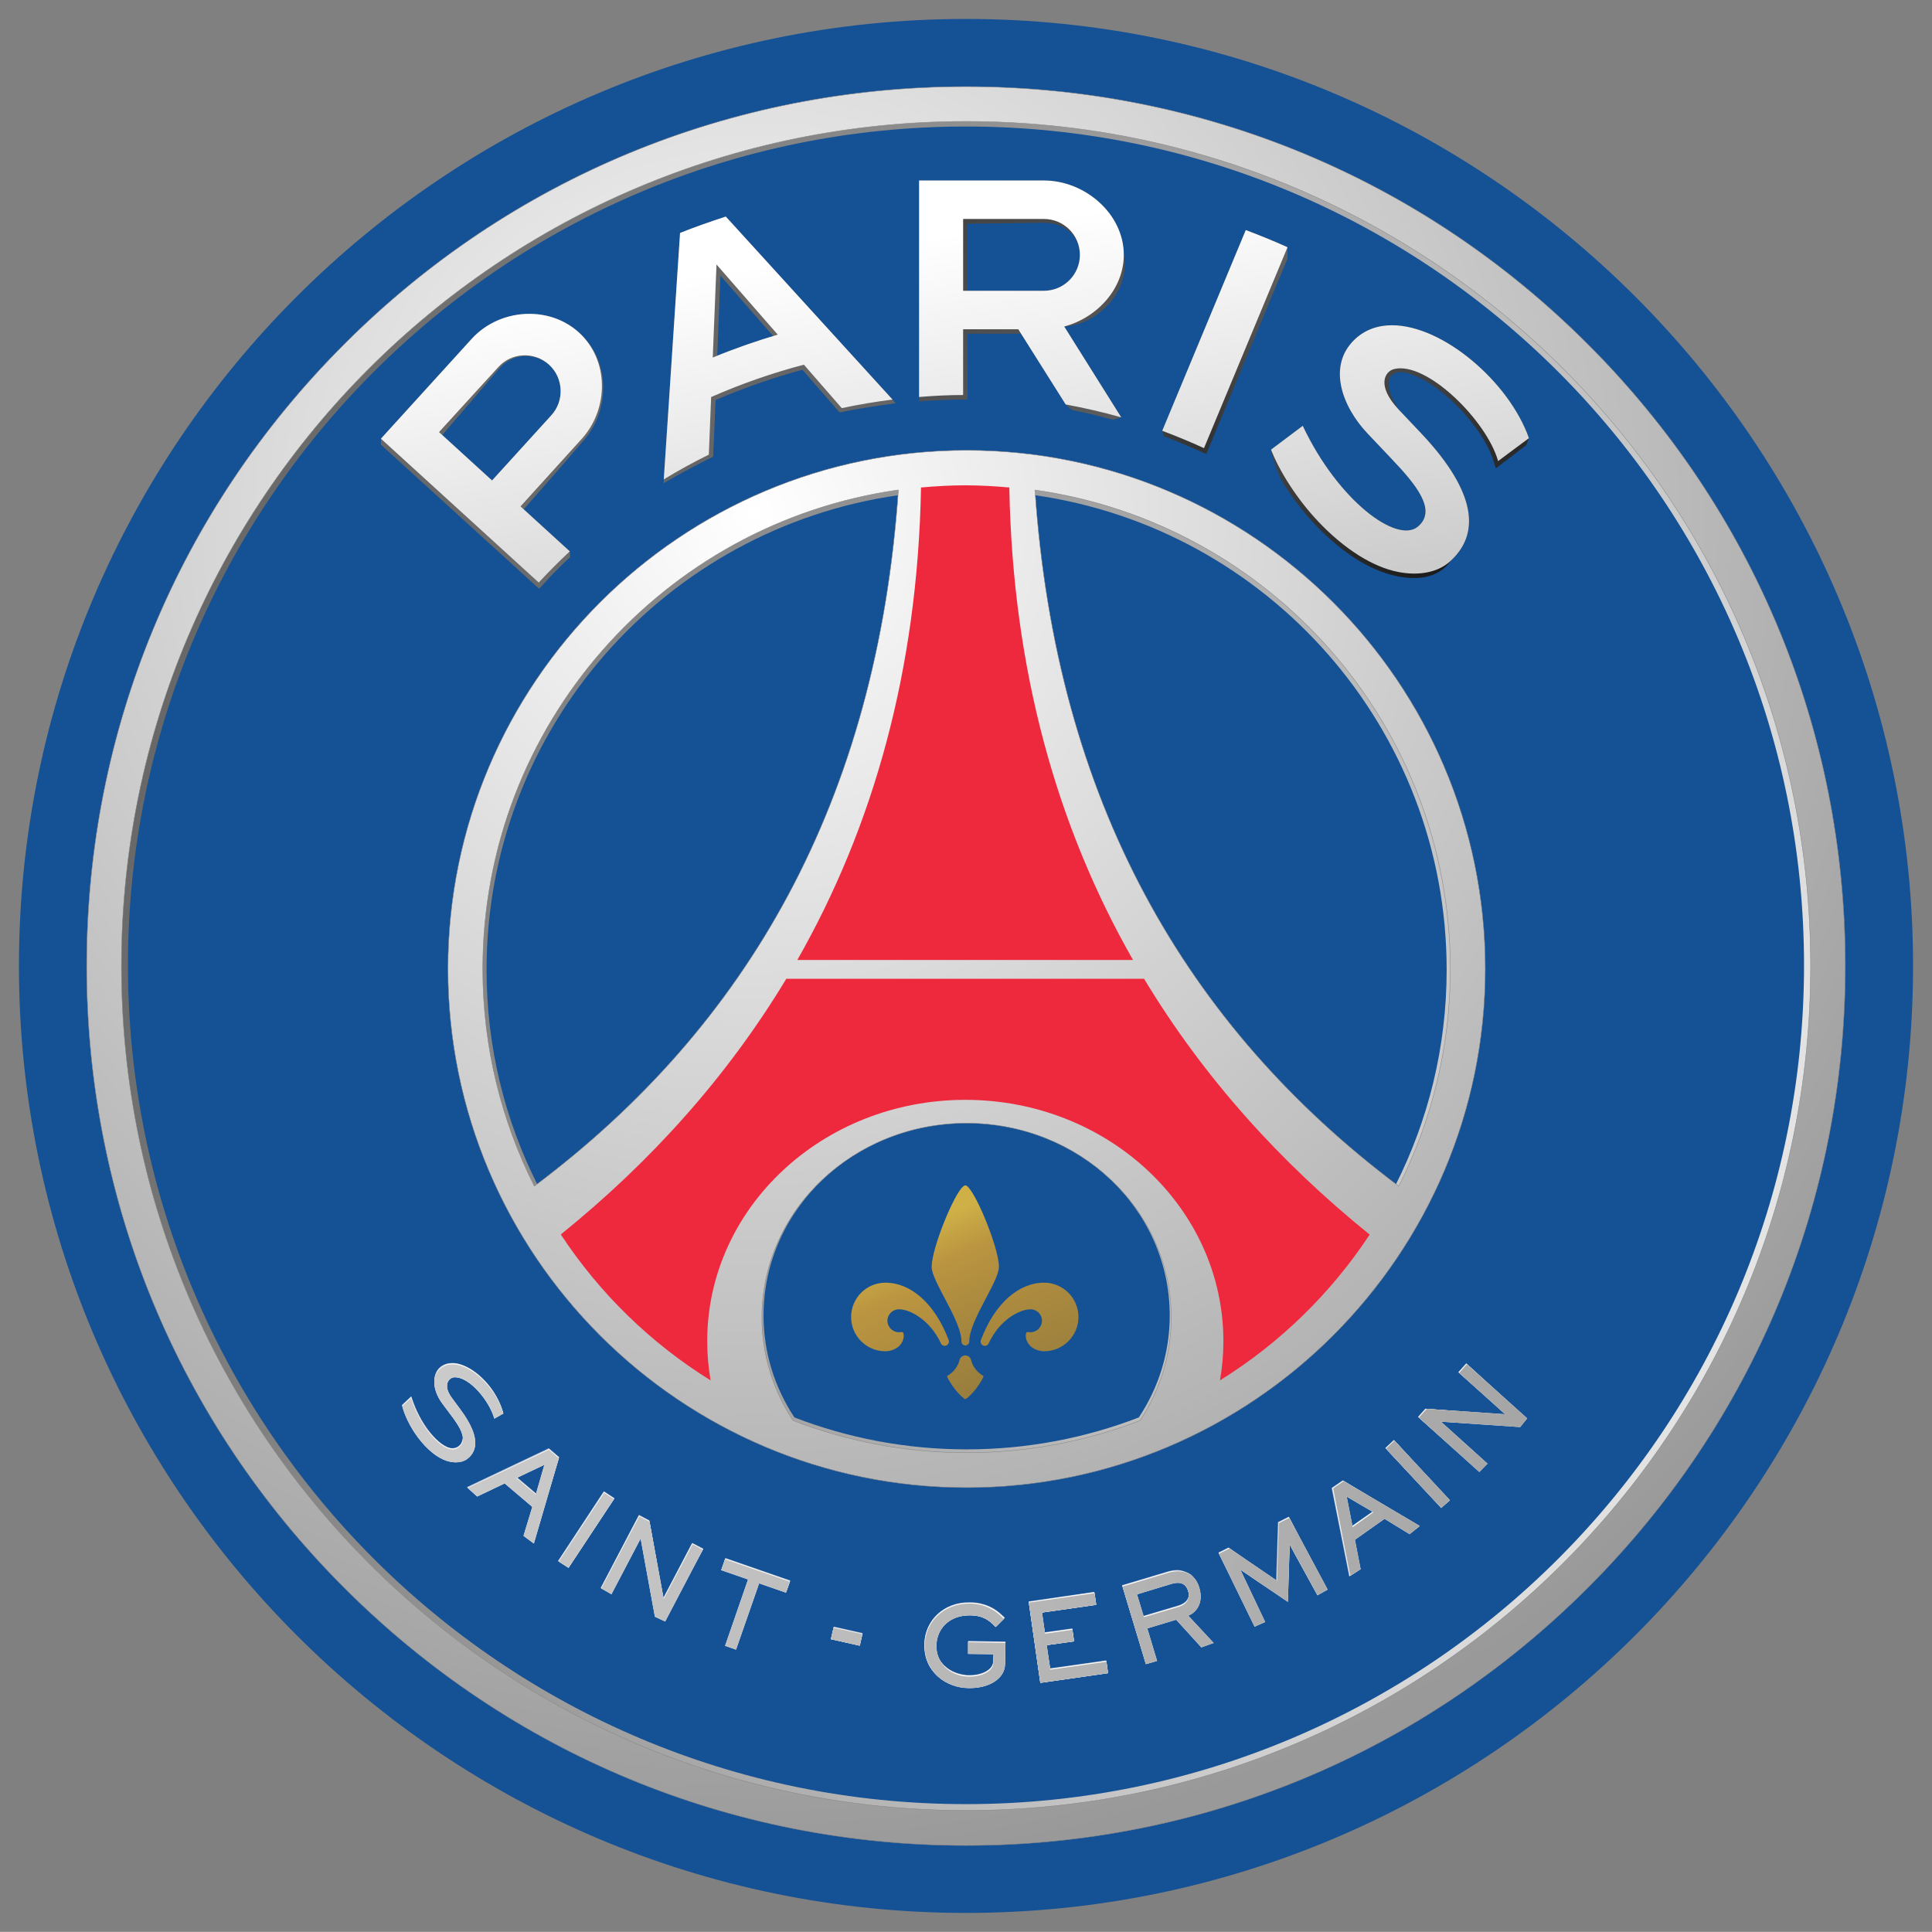<?xml version="1.0" encoding="UTF-8"?>
<!-- Generator: Adobe Illustrator 16.0.0, SVG Export Plug-In . SVG Version: 6.00 Build 0)  -->
<!DOCTYPE svg PUBLIC "-//W3C//DTD SVG 1.1//EN" "http://www.w3.org/Graphics/SVG/1.1/DTD/svg11.dtd">
<svg version="1.1" id="svg18516" xmlns:dc="http://purl.org/dc/elements/1.1/" xmlns:cc="http://creativecommons.org/ns#" xmlns:rdf="http://www.w3.org/1999/02/22-rdf-syntax-ns#" xmlns:svg="http://www.w3.org/2000/svg" xmlns:sodipodi="http://sodipodi.sourceforge.net/DTD/sodipodi-0.dtd" xmlns:inkscape="http://www.inkscape.org/namespaces/inkscape" inkscape:version="0.91 r13725" sodipodi:docname="Logo PSG.svg" xmlns="http://www.w3.org/2000/svg" xmlns:xlink="http://www.w3.org/1999/xlink" x="0px" y="0px" width="510px" height="509.964px" viewBox="0 0 510 509.964" enable-background="new 0 0 510 509.964" xml:space="preserve">
<rect x="0" y="0" width="510" height="509.964" fill="#808080" stroke="none"/>
<g id="layer1" transform="translate(-540.241,-417.387)" inkscape:label="Calque 1" inkscape:groupmode="layer">
	<path id="path7883" inkscape:connector-curvature="0" fill="#155195" d="M795.229,422.387   c-137.827,0-249.988,112.149-249.988,249.988c0,137.827,112.161,249.976,249.988,249.976   c137.862,0,250.012-112.149,250.012-249.976C1045.241,534.537,933.091,422.387,795.229,422.387"/>
	
		<linearGradient id="path7971_1_" gradientUnits="userSpaceOnUse" x1="763.534" y1="705.948" x2="763.661" y2="705.995" gradientTransform="matrix(3374.418 0 0 3374.418 -2575902.5 -2381568.5)">
		<stop offset="0" style="stop-color:#666666"/>
		<stop offset="1" style="stop-color:#E5E5E5"/>
	</linearGradient>
	<path id="path7971" inkscape:connector-curvature="0" fill="url(#path7971_1_)" d="M632.36,509.948   c-43.498,43.45-67.473,101.257-67.473,162.695c0,61.449,23.975,119.232,67.473,162.707c43.51,43.473,101.364,67.342,162.873,67.342   c61.533,0,119.363-23.869,162.897-67.342c43.485-43.475,67.461-101.258,67.461-162.707c0-61.438-23.976-119.245-67.461-162.695   c-43.534-43.438-101.364-67.377-162.897-67.377C733.724,442.57,675.87,466.509,632.36,509.948 M574.017,672.178   c0-122.268,99.042-221.394,221.215-221.394c122.185,0,221.228,99.126,221.228,221.394c0,122.304-99.043,221.455-221.228,221.455   C673.06,893.633,574.017,794.483,574.017,672.178 M659.561,673.404c0,74.842,60.938,135.684,135.839,135.684   s135.839-60.842,135.839-135.684c0-74.818-60.938-135.696-135.839-135.696S659.561,598.587,659.561,673.404 M813.28,548.089   c61.521,8.702,108.84,61.473,108.84,125.315c0,20.463-4.869,39.748-13.511,56.854C852.778,688.404,818.838,629.43,813.28,548.089    M668.68,673.404c0-63.842,47.295-116.637,108.852-125.315c-5.571,81.341-39.51,140.351-95.341,182.17   C673.548,713.153,668.68,693.867,668.68,673.404 M749.937,791.554c-5.143-7.798-8.142-17.011-8.142-26.927   c0-28.07,24.034-50.879,53.604-50.879c29.618,0,53.628,22.809,53.628,50.879c0,9.88-2.988,19.129-8.166,26.927   c-14.106,5.44-29.439,8.429-45.462,8.429C779.353,799.983,764.068,796.994,749.937,791.554"/>
	
		<radialGradient id="path7991_1_" cx="763.16" cy="704.867" r="1" gradientTransform="matrix(122.153 335.613 335.613 -122.153 -329046.031 -169471.125)" gradientUnits="userSpaceOnUse">
		<stop offset="0" style="stop-color:#FFFFFF"/>
		<stop offset="1" style="stop-color:#999999"/>
	</radialGradient>
	<path id="path7991" inkscape:connector-curvature="0" fill="url(#path7991_1_)" d="M631.11,508.246   c-43.855,43.819-67.997,102.103-67.997,164.123c0,62.008,24.142,120.316,67.997,164.159   c43.819,43.832,102.126,68.021,164.123,68.021c62.021,0,120.304-24.189,164.147-68.021c43.843-43.843,67.973-102.15,67.973-164.159   c0-62.021-24.13-120.304-67.973-164.123c-43.844-43.879-102.126-67.997-164.147-67.997   C733.236,440.249,674.929,464.367,631.11,508.246 M572.291,672.369c0-123.113,99.829-222.93,222.941-222.93   c123.125,0,222.966,99.816,222.966,222.93c0,123.149-99.841,222.93-222.966,222.93C672.12,895.299,572.291,795.518,572.291,672.369    M658.501,673.143c0,75.484,61.414,136.922,136.898,136.922c75.461,0,136.91-61.438,136.91-136.922   c0-75.497-61.449-136.887-136.91-136.887C719.915,536.256,658.501,597.646,658.501,673.143 M667.668,673.143   c0-64.402,47.712-117.662,109.733-126.435c-5.631,82.104-39.808,141.613-96.115,183.8   C672.608,713.283,667.668,693.808,667.668,673.143 M813.446,546.732c61.962,8.761,109.65,62.009,109.65,126.411   c0,20.665-4.904,40.104-13.631,57.365C853.254,688.273,819.041,628.775,813.446,546.732 M749.58,792.375   c-5.202-7.904-8.226-17.202-8.226-27.213c0-28.332,24.213-51.283,54.045-51.283c29.844,0,54.009,22.951,54.009,51.283   c0,10.011-2.988,19.309-8.201,27.213c-14.214,5.463-29.654,8.475-45.808,8.475C779.245,800.85,763.818,797.838,749.58,792.375"/>
	
		<path id="path7995" inkscape:connector-curvature="0" fill="none" stroke="#868485" stroke-width="0.107" stroke-miterlimit="10" d="   M795.229,895.301c-123.113,0-222.93-99.781-222.93-222.931c0-123.125,99.817-222.942,222.93-222.942   c123.137,0,222.966,99.817,222.966,222.942C1018.195,795.52,918.366,895.301,795.229,895.301L795.229,895.301z M959.387,508.235   c-43.843-43.867-102.138-67.985-164.158-67.985c-61.985,0-120.292,24.118-164.123,67.985   C587.25,552.078,563.12,610.349,563.12,672.37c0,62.009,24.13,120.315,67.985,164.159c43.831,43.83,102.138,68.02,164.123,68.02   c62.021,0,120.315-24.189,164.158-68.02c43.832-43.844,67.974-102.15,67.974-164.159   C1027.361,610.349,1003.219,552.078,959.387,508.235L959.387,508.235z M909.485,730.51   c-56.235-42.236-90.447-101.733-96.043-183.776c61.962,8.773,109.649,62.021,109.649,126.423   C923.091,693.81,918.187,713.249,909.485,730.51L909.485,730.51z M841.203,792.364c-14.214,5.476-29.653,8.499-45.795,8.499   c-16.154,0-31.594-3.023-45.831-8.499c-5.202-7.892-8.214-17.189-8.214-27.201c0-28.331,24.201-51.283,54.045-51.283   c29.832,0,54.009,22.952,54.009,51.283C849.416,775.175,846.416,784.472,841.203,792.364L841.203,792.364z M681.294,730.51   c-8.69-17.225-13.619-36.7-13.619-57.354c0-64.402,47.7-117.686,109.721-126.447C771.766,628.813,737.589,688.311,681.294,730.51z    M795.407,536.258c-75.496,0-136.91,61.39-136.91,136.899c0,75.473,61.414,136.922,136.91,136.922   c75.46,0,136.911-61.449,136.911-136.922C932.318,597.648,870.868,536.258,795.407,536.258z"/>
	
		<linearGradient id="path9213_1_" gradientUnits="userSpaceOnUse" x1="763.567" y1="705.939" x2="763.557" y2="705.922" gradientTransform="matrix(3374.418 0 0 3374.418 -2575902.5 -2381568.5)">
		<stop offset="0" style="stop-color:#6B6B6B"/>
		<stop offset="0.853" style="stop-color:#666666"/>
		<stop offset="1" style="stop-color:#666666"/>
	</linearGradient>
	<path id="path9213" inkscape:connector-curvature="0" fill="url(#path9213_1_)" d="M664.727,506.865l-23.927,26.32v1.595   l41.748,38.022l0.798-0.846c2.357-2.619,4.309-4.631,7.392-7.523c0,0-0.076-1.548-0.095-1.5l-12.999-11.869l0.845,0.762   l9.083-10.368l4.524-5.238c1.464-1.727,3.131-3.417,4.345-5.5c2.429-4.023,3.44-8.893,2.881-13.523   c-0.286-2.322-0.976-4.56-2.012-6.631c-1.071-2.047-2.547-3.905-4.25-5.417c-3.654-3.321-8.356-4.917-13.083-4.917   C674.346,500.224,668.691,502.508,664.727,506.865 M656.99,532.232l12.38-14.463c1.047-1.19,2.083-2.453,3.107-3.595   c1.047-1.095,2.393-1.917,3.881-2.381c2.928-0.916,6.404-0.214,8.809,1.857c3.845,3.512,4.119,9.559,0.583,13.393l-15.618,17.178   L656.99,532.232L656.99,532.232z"/>
	
		<linearGradient id="path9235_1_" gradientUnits="userSpaceOnUse" x1="763.607" y1="705.93" x2="763.594" y2="705.908" gradientTransform="matrix(3374.418 0 0 3374.418 -2575902.5 -2381568.5)">
		<stop offset="0" style="stop-color:#5C5C5C"/>
		<stop offset="0.85" style="stop-color:#424242"/>
		<stop offset="1" style="stop-color:#424242"/>
	</linearGradient>
	<path id="path9235" inkscape:connector-curvature="0" fill="url(#path9235_1_)" d="M782.852,465.033l-0.01,58.331   c4.273-0.345,8.119-0.5,11.642-0.5h1.155v-17.392h14.13l11.785,18.677c0.523,0.595,1.096,1.036,1.654,1.476   c0.596,0.132,1.203,0.251,1.81,0.381c1.214,0.25,2.429,0.511,3.643,0.786c1.202,0.286,2.417,0.595,3.619,0.916l1.821,0.476   c0.69-0.203,1.369-0.345,2.107-0.643l-15.035-23.963c2.262-0.085,4.476-0.786,6.5-1.857c2.035-1.071,3.868-2.5,5.416-4.238   c1.488-1.762,2.727-3.81,3.404-6.047c0.727-2.19,0.881-4.547,0.404-6.786c0-10.809-10.249-19.618-21.082-19.618h-32.962   L782.852,465.033z M795.602,476.438l20.213-0.238c5.238,0,9.488,3.238,9.488,8.452c0,5.25-4.25,9.488-9.488,9.488h-20.177   l-0.038-17.702H795.602z"/>
	
		<linearGradient id="path9257_1_" gradientUnits="userSpaceOnUse" x1="763.636" y1="705.94" x2="763.626" y2="705.923" gradientTransform="matrix(3374.418 0 0 3374.418 -2575902.5 -2381568.5)">
		<stop offset="0" style="stop-color:#1C1C1C"/>
		<stop offset="0.85" style="stop-color:#4A4A4A"/>
		<stop offset="1" style="stop-color:#4A4A4A"/>
	</linearGradient>
	<path id="path9257" inkscape:connector-curvature="0" fill="url(#path9257_1_)" d="M897.895,506.948   c-7.477,7.083-3.227,17.951,3.321,24.844l6.345,6.702c6.488,6.833,12.131,13.619,6.928,17.928   c-5.547,4.547-21.046-6.917-30.355-26.629l-8.368,6.285c0.535,2.607,1.44,5.154,2.5,7.631c1.333,2.297,2.845,4.512,4.452,6.642   c3.202,4.25,6.928,8.107,11.118,11.452c4.19,3.333,8.893,6.154,14.273,7.476c2.654,0.667,5.452,0.893,8.226,0.465   c2.869-0.63,5.154-1.821,6.881-4.333c8.63-7.988,5.487-19.63-8.036-33.868l-5.606-5.916c-1.607-2.357-2.238-3.833-2.583-5.274   c-0.286-1.047-0.37-2.119,0-2.928c0.345-0.81,0.762-1.25,1.44-1.476c1.643-0.798,3.702-0.038,5.547,0.714   c1.881,0.798,3.679,1.869,5.381,3.119c3.393,2.464,6.44,5.476,9.095,8.773c2.643,3.297,5,6.952,6.154,10.856l0.488,1.607   l1.333-1.012c0.322-0.25,0.667-0.511,1-0.762c0.345-0.214,0.703-0.465,1-0.75l4.702-3.619c0.31-0.786,0.476-1.167,0.714-1.821   c-5.237-14.893-22.736-29.809-36.141-29.809C904.001,503.246,900.632,504.377,897.895,506.948L897.895,506.948z"/>
	
		<linearGradient id="path9279_1_" gradientUnits="userSpaceOnUse" x1="763.62" y1="705.929" x2="763.614" y2="705.917" gradientTransform="matrix(3374.418 0 0 3374.418 -2575902.5 -2381568.5)">
		<stop offset="0" style="stop-color:#333333"/>
		<stop offset="0.85" style="stop-color:#666666"/>
		<stop offset="1" style="stop-color:#666666"/>
	</linearGradient>
	<path id="path9279" inkscape:connector-curvature="0" fill="url(#path9279_1_)" d="M847.516,530.054   c-0.01,0-0.439,1.083-0.477,1.047l0.418,1.417c3.393,1.298,6.773,2.703,10.106,4.238l1.095,0.512l21.451-51.617v-3   c-3.618-1.643-7.285-3.119-11.011-4.535L847.516,530.054L847.516,530.054z"/>
	
		<linearGradient id="path9301_1_" gradientUnits="userSpaceOnUse" x1="763.584" y1="705.932" x2="763.573" y2="705.914" gradientTransform="matrix(3374.418 0 0 3374.418 -2575902.5 -2381568.5)">
		<stop offset="0" style="stop-color:#666666"/>
		<stop offset="0.85" style="stop-color:#666666"/>
		<stop offset="1" style="stop-color:#666666"/>
	</linearGradient>
	<path id="path9301" inkscape:connector-curvature="0" fill="url(#path9301_1_)" d="M719.76,478.878l-4.226,63.89   c-0.028,0.262-0.119,2.203-0.119,2.203c3.809-2.321,9.035-5.06,13.083-7.036l0.643-14.952c7.404-3.167,15.083-5.869,22.916-7.988   l9.809,11.261c4.428-0.94,10.404-1.845,14.809-2.428l-0.833-0.964l-0.798-0.892l-43.212-47.415   C727.747,475.891,723.724,477.295,719.76,478.878 M730.414,490.152l13.916,15.952c-5.012,1.536-9.952,3.238-14.749,5.19   L730.414,490.152z"/>
	
		<linearGradient id="path9323_1_" gradientUnits="userSpaceOnUse" x1="763.592" y1="705.909" x2="763.598" y2="705.946" gradientTransform="matrix(3374.418 0 0 3374.418 -2575902.5 -2381568.5)">
		<stop offset="0" style="stop-color:#FFFFFF"/>
		<stop offset="0.15" style="stop-color:#FFFFFF"/>
		<stop offset="1" style="stop-color:#CCCCCC"/>
	</linearGradient>
	<path id="path9323" inkscape:connector-curvature="0" fill="url(#path9323_1_)" d="M782.852,465.033v57.152   c3.845-0.322,7.702-0.524,11.63-0.524v-17.356h14.559l12.512,19.844c4.964,0.929,9.869,2.048,14.654,3.393l-15.035-23.963   c8.619-2.286,15.726-9.904,15.726-18.928c0-10.809-10.25-19.618-21.083-19.618H782.852L782.852,465.033z M794.483,475.188h21.332   c5.238,0,9.488,4.25,9.488,9.464c0,5.25-4.25,9.488-9.488,9.488h-21.332V475.188L794.483,475.188z M719.76,478.878l-4.297,65.057   c3.857-2.357,7.809-4.524,11.892-6.536l0.608-15.202c7.857-3.452,16.035-6.321,24.487-8.547l10,11.476   c4.381-0.939,8.845-1.69,13.392-2.262l-44.01-48.307C727.748,475.89,723.725,477.295,719.76,478.878 M729.379,487.199   l16.166,18.523c-5.845,1.738-11.571,3.738-17.154,6.047L729.379,487.199z M847.04,531.102c3.762,1.417,7.404,2.917,11.023,4.583   l22.046-53.033c-3.618-1.643-7.285-3.119-11.011-4.535L847.04,531.102z M664.727,506.865l-23.927,26.32l41.653,37.974   c2.631-2.845,5.369-5.595,8.19-8.226l-13-11.869l16.095-17.749c7.297-8,7.321-20.868-0.678-28.166   c-3.654-3.321-8.356-4.917-13.083-4.917C674.347,500.224,668.692,502.508,664.727,506.865 M656.133,531.447l15.642-17.142   c3.512-3.904,9.512-4.178,13.392-0.654c3.845,3.512,4.119,9.559,0.583,13.392l-15.618,17.178L656.133,531.447L656.133,531.447z    M897.896,506.948c-7.477,7.083-3.227,17.952,3.321,24.844l6.345,6.702c6.487,6.833,12.13,13.618,6.928,17.928   c-5.547,4.547-21.046-6.917-30.355-26.63l-8.368,6.286c1.987,5.178,6.487,12.702,12.559,19.082   c6.821,7.19,14.309,11.893,20.963,13.202c5.262,1.047,10.512,0.262,13.928-2.952c8.631-7.988,5.488-19.63-8.035-33.868   l-5.606-5.917c-6.214-6.571-3.679-10.285-1.273-10.833c8.606-2.036,24.403,13.63,27.403,24.308   c2.559-1.928,8.143-6.047,8.143-6.047c-5.25-14.892-22.737-29.808-36.142-29.808C904.014,503.246,900.633,504.377,897.896,506.948"/>
	<path id="path8351" inkscape:connector-curvature="0" fill="#EE293D" d="M806.676,546.072c-3.846-0.345-7.703-0.571-11.607-0.571   c-3.952,0-7.857,0.226-11.702,0.571c-0.881,48.367-12.69,89.686-32.653,124.72h88.614   C819.342,635.758,807.557,594.439,806.676,546.072 M901.802,743.289c-10.226,15.522-23.713,28.664-39.522,38.486   c0.608-3.369,0.905-6.822,0.905-10.346c0-35.188-30.487-63.711-68.116-63.711c-37.653,0-68.14,28.522-68.14,63.711   c0,3.523,0.31,6.977,0.892,10.346c-15.82-9.822-29.32-22.988-39.545-38.522c23.653-19.095,43.855-41.511,59.533-67.497h94.436   C857.935,701.767,878.16,724.195,901.802,743.289"/>
	<path id="path9627" inkscape:connector-curvature="0" fill="#FFFFFF" d="M683.935,804.069l-7.393,3.488l5.131,4.346   L683.935,804.069z M681.173,824.854l-2.738-2.035l2.322-7.643l-7.297-6.202l-7.262,3.464l-2.452-2.262l21.416-10.095l2.595,2.226   L681.173,824.854L681.173,824.854z"/>
	<path id="path9631" inkscape:connector-curvature="0" fill="#FFFFFF" d="M702.307,813.094l-11.988,18.178l-2.583-1.701   l11.987-18.143L702.307,813.094z"/>
	<path id="path9635" inkscape:connector-curvature="0" fill="#FFFFFF" d="M711.704,819.072l3.726,20.309l0.048,0.037l7.583-14.402   l2.702,1.451l-9.94,18.963l-2.703-1.262l-3.75-20.498l-0.057-0.066l-7.667,14.629l-2.678-1.535l10.011-19.035l2.726,1.418   L711.704,819.072z"/>
	<path id="path9639" inkscape:connector-curvature="0" fill="#FFFFFF" d="M748.753,834.891l-1.024,2.93l-7.095-2.465l-6.095,17.488   l-2.893-1l6.059-17.523l-7.095-2.453l1.036-2.893L748.753,834.891L748.753,834.891z"/>
	<path id="path9643" inkscape:connector-curvature="0" fill="#FFFFFF" d="M795.801,850.893l9.845,0.166l-0.108,5.691   c-0.057,3.832-4.332,6.381-9.678,6.25c-5.726-0.059-11.642-4.119-11.511-11.381c0.095-6.107,5.06-11.035,11.917-10.941   c5.095,0.096,7.737,2.822,8.976,4.025l-2.179,2.166c-1.036-1.012-2.667-3.012-6.547-3.084c-5.667-0.094-9.012,3.523-9.083,8.047   c-0.067,4.191,3.178,8.023,8.619,8.119c3.689,0.039,6.368-1.631,6.404-3.488l0.037-2.393l-6.726-0.094l0.038-3.084H795.801z"/>
	<path id="path9647" inkscape:connector-curvature="0" fill="#FFFFFF" d="M829.166,837.938l0.465,3.084l-14.321,2.047l0.798,5.559   l7.215-1.035l0.428,3.084l-7.201,1l0.939,6.451l14.82-2.107l0.44,3.049l-17.892,2.547l-3.024-21.189L829.166,837.938   L829.166,837.938z"/>
	<path id="path9651" inkscape:connector-curvature="0" fill="#FFFFFF" d="M840.385,838.254l1.82,6.012l9.154-2.715   c2.179-0.656,3.119-2.203,2.524-4.215c-0.715-2.32-2.679-2.357-4.381-1.844L840.385,838.254L840.385,838.254z M848.634,832.563   c3.273-1.012,6.94-0.25,8.178,3.893c1.346,4.465-1.202,6.773-2.893,7.43l6.69,7.201l-3.238,1.166l-6.654-7.297l-7.619,2.285   l2.584,8.596l-2.965,0.846l-6.154-20.5L848.634,832.563L848.634,832.563z"/>
	<path id="path9655" inkscape:connector-curvature="0" fill="#FFFFFF" d="M895.738,812.466l1.571,8.06l5.464-3.941L895.738,812.466   L895.738,812.466z M915.034,820.203l-2.69,2.166l-6.618-4.047l-7.821,5.523l1.512,7.773l-2.737,1.727l-4.524-23.047l2.798-1.951   L915.034,820.203L915.034,820.203z"/>
	<path id="path9659" inkscape:connector-curvature="0" fill="#FFFFFF" d="M908.352,797.686l14.642,15.726l-2.321,2.048   l-14.57-15.666L908.352,797.686L908.352,797.686z"/>
	<path id="path9663" inkscape:connector-curvature="0" fill="#FFFFFF" d="M916.851,789.289l20.606,1.416l0.048-0.037l-12.106-10.881   l2.071-2.298l15.903,14.31l-1.845,2.297l-20.82-1.416l-0.038,0.037l12.237,11.035l-2.166,2.203l-15.976-14.369l2.083-2.297H916.851   z"/>
	<path id="path9667" inkscape:connector-curvature="0" fill="#FFFFFF" d="M880.573,818.065l-2.762,1.381l-0.465,15.225l-12.56-8.547   l-2.762,1.404l9.393,19.25l2.798-1.227l-6.5-13.715l0.048-0.018l12.451,8.428l0.465-15.012l0.058-0.027l7.285,13.297l2.69-1.5   l-10.143-18.939H880.573z"/>
	<path id="path9671" inkscape:connector-curvature="0" fill="#FFFFFF" d="M673.07,790.451c-1.738-6.547-8.381-12.916-13.38-12.916   c-1.131,0-2.119,0.311-2.988,0.929c-1.012,0.763-1.607,1.763-1.762,3c-0.286,1.881,0.476,4.298,2.048,6.405l2.297,3.082   c1.75,2.334,3.452,4.81,3.107,6.762c-0.13,0.799-0.571,1.417-1.31,1.893c-0.392,0.251-0.857,0.381-1.381,0.381   c-3.095,0-8.345-5.512-10.928-13.439l-0.029-0.154l-2.273,2.143l-0.019,0.037v0.058c0.476,1.976,1.845,5.154,4.107,8.202   c2.393,3.178,5.095,5.381,7.654,6.201c0.833,0.25,1.631,0.369,2.393,0.369c1.095,0,2.107-0.285,2.857-0.81   c1.25-0.881,1.953-2.048,2.167-3.429c0.393-2.523-0.939-5.856-3.988-9.904l-2-2.714c-1.619-2.131-1.559-3.512-1.202-4.333   c0.31-0.69,0.929-1.166,1.655-1.262h0.368c3.69,0,8.881,6.107,10.238,10.82l0.019,0.131l0.119-0.107   c0.762-0.404,1.643-0.904,2.178-1.215l0.076-0.037l-0.028-0.096L673.07,790.451z"/>
	<path id="path9675" inkscape:connector-curvature="0" fill="#FFFFFF" d="M767.209,851.807l-7.642-1.703l0.714-3.047l7.595,1.701   L767.209,851.807L767.209,851.807z"/>
	<path id="path9983" inkscape:connector-curvature="0" fill="#B1BCD1" d="M676.72,807.342l7.595-3.988l-2.476,8.332L676.72,807.342z    M685.113,799.675l-21.63,10.273l2.404,2.143l0.44-0.13h0.029l7.071-3.465l7.714,6.512l-2.417,7.523l0.058,0.057l-0.058,0.191   l2.31,1.631v-0.029l0.01,0.029l0.057-0.215l0.038,0.039v-0.039l0.038,0.039l6.654-22.214l-2.714-2.345L685.113,799.675z"/>
	<path id="path9987" inkscape:connector-curvature="0" fill="#B1BCD1" d="M702.459,812.879l-2.786-1.822l-0.01,0.02l-0.038-0.02   l-12.107,18.393l2.738,1.727h0.028l0.095-0.18l0.038,0.02l12.047-18.142L702.459,812.879z"/>
	<path id="path9991" inkscape:connector-curvature="0" fill="#B1BCD1" d="M722.951,824.668l-7.607,14.498l-3.702-20.439   l-2.547-1.357l-0.179-0.094v0.037l-0.019-0.037l-10.107,19.283l2.286,1.287l0.286,0.094l0.086-0.25l0.01-0.076l0.095,0.076h0.038   l0.057-0.154l0.057,0.018v-0.018l0.038,0.018l7.595-14.498l3.798,19.855l2.69,1.25v-0.037l0.048,0.037l0.029-0.057l0.066,0.029   h0.048l0.076-0.119h0.085l9.726-17.809l-2.94-1.537H722.951z"/>
	<path id="path9995" inkscape:connector-curvature="0" fill="#B1BCD1" d="M731.739,828.664l-1.036,3.047l7.452,2.393l-6.214,17.262   l0.067,0.039l-0.067,0.189l2.5,0.715h0.028l0.067-0.25l0.057,0.037h0.038l5.869-17.105l7.178,2.393h0.038l0.095-0.191l0.038,0.02   h0.029l0.976-2.607l-17.106-5.939H731.739z"/>
	<path id="path9999" inkscape:connector-curvature="0" fill="#B1BCD1" d="M832.276,855.768l-0.02-0.057h-0.227l-14.57,2.072   l-0.977-6.227l7.143-1.035l-0.028-0.227l0.13-0.02l-0.439-2.988l-0.167,0.029l-0.01-0.029l-0.038,0.029v-0.029l-7.047,0.977   l-0.786-5.32l14.19-2.012l-0.049-0.252h0.167l-0.44-3.047h-0.237l-17.083,2.477l3.036,21.201h0.028l0.057,0.25l17.654-2.57   l-0.038-0.227h0.167l-0.417-2.988L832.276,855.768z"/>
	<path id="path10003" inkscape:connector-curvature="0" fill="#B1BCD1" d="M897.076,820.237l-1.81-8.369l7.512,4.346   L897.076,820.237z M909.075,816.844l-14.392-8.679l-2.94,2l4.654,23.368l2.607-1.727l0.237-0.189l-1.476-7.834l7.939-5.846   l6.607,4.025h0.028l2.369-1.572l-0.076-0.057l0.19-0.133l-5.75-3.355V816.844z"/>
	<path id="path10007" inkscape:connector-curvature="0" fill="#B1BCD1" d="M908.177,797.497l-2.249,2.106l14.749,15.535h0.038   l1.952-1.607l-0.01-0.018l0.143-0.168l-14.618-15.844L908.177,797.497z"/>
	<path id="path10011" inkscape:connector-curvature="0" fill="#B1BCD1" d="M943.211,791.838l-15.939-14.56l-2.084,2.333   l12.94,11.285l-21.618-1.643h-0.048l-1.893,2.143l16.201,14.214l0.011-0.038v0.038l1.31-1.702l-0.038-0.038l0.178-0.144   l-12.023-11.297l21.261,1.357h0.011l1.595-1.762l-0.01-0.038l0.143-0.155L943.211,791.838z"/>
	<path id="path10015" inkscape:connector-curvature="0" fill="#B1BCD1" d="M760.33,846.778l-0.714,3.238l7.5,1.701h0.038   l0.038-0.227l0.048,0.039v-0.039l0.028,0.039l0.703-3.047l-7.631-1.703L760.33,846.778z"/>
	<path id="path10019" inkscape:connector-curvature="0" fill="#B1BCD1" d="M840.012,838.254l9.535-3.238   c0.429-0.119,0.881-0.227,1.31-0.25c1.286-0.096,2.548,0.75,3.071,2.475c0.086,0.227,0.106,0.441,0.143,0.668   c0.108,1.57-0.939,2.736-2.821,3.297l-9.499,2.832l-1.738-5.785V838.254z M855.988,842.063c0.904-1.227,1.452-3.084,0.667-5.666   c-0.608-2.049-1.607-3.334-3-3.893c-0.846-0.381-1.667-0.691-2.607-0.668c-0.81,0-1.666,0.119-2.488,0.381l-12.13,3.619   l3.893,12.703l2.429,8.012h0.038l0.214-0.049l0.131,0.049l2.202-0.691l-2.631-8.678l8.226-2.666l6.44,7.51h0.038l0.238-0.094   l0.048,0.094l2.547-1.105l-6.797-7.227c0.702-0.346,1.916-0.727,2.547-1.631"/>
	<path id="path10023" inkscape:connector-curvature="0" fill="#B1BCD1" d="M664.908,800.956c0.405-0.632,0.203-1.726,0.31-2.476   c0.381-2.524-0.81-5.227-3.833-9.25l-2.012-2.715c-1.607-2.131-1.203-3.773-0.845-4.582c0.057-0.096,0.154-0.227,0.214-0.346   c0.357-0.416,0.822-0.666,1.333-0.726c0.107,0,0.214-0.038,0.322-0.038c3.655,0.038,9.13,5.857,10.488,10.571l0.038,0.132h0.019   l0.131-0.076c0.75-0.44,1.357-0.691,1.893-0.977l0.076-0.057l-0.028-0.076v-0.02h-0.048l0.048-0.096   c-1.417-5.381-5.964-10.654-10.369-12.393c-1.036-0.439-2.06-0.654-3.024-0.654h-0.019c-1.131,0-2.131,0.309-3,0.939   c-0.964,0.762-1.453,1.703-1.631,2.929c-0.067,0.465-0.067,1,0,1.548c0.131,1.631,1.488,4.012,2.738,5.713l1.917,2.834   c1.512,2.012,2.631,2.797,2.786,4.583c0.086,0.762-0.01,1.356-0.047,1.548c-0.167,0.881-0.524,1.512-1.25,1.977   c-0.405,0.262-0.988,0.416-1.488,0.416c-0.368,0-0.786-0.095-1.178-0.25c-3.119-1.262-7.333-6.297-9.536-13.154l-0.13-0.31   l-0.119,0.13l-2.273,2.131l-0.038,0.039c0,0,0.057,0.189,0.076,0.25c0,0,2,4.965,4.273,8.023c2.393,3.166,4.774,5.25,7.321,6.06   c0.846,0.286,1.643,0.416,2.405,0.416h0.028c1.131,0,2.202,0.038,2.976-0.511c0.619-0.44,1.131-0.965,1.488-1.536"/>
	<path id="path10027" inkscape:connector-curvature="0" fill="#B1BCD1" d="M795.858,850.549h-0.047l0.047,2.988h0.039v0.189h0.202   l6.417,0.119l-0.144,2.299c-0.038,1.797-2.667,3.486-6.38,3.428c-0.286,0-0.572,0-0.821-0.039   c-2.643-0.309-4.929-1.463-6.345-3.262c-1.297-1.631-1.512-2.512-1.488-4.594c0.038-1.381,0.345-2.703,0.988-3.869   c1.405-2.453,4.452-4.273,8.262-4.215c3.797,0.096,5.404,2.084,6.428,3.084l0.01-0.029l0.029,0.029l0.076-0.096   c0.037,0.039,0.066,0.066,0.105,0.096h0.029l2.179-2.166h-0.011l0.096-0.096c-0.32-0.285-0.738-0.691-1.273-1.166   c-1.5-1.287-3.953-2.857-7.821-2.895h-0.251c-6.856-0.119-11.797,4.811-11.916,10.904c0,0.514,0.038,0.988,0.076,1.43   c0.535,6.475,6.059,10,11.44,10.082h0.095c0.039,0,0.086,0.039,0.131,0.039h0.029c4.023,0.066,7.297-1.322,8.749-3.643   c0.488-0.822,0.774-1.703,0.798-2.715l0.086-5.715l-9.785-0.189H795.858z"/>
	<path id="path10031" inkscape:connector-curvature="0" fill="#B1BCD1" d="M880.424,817.748l-2.833,1.416l-0.476,15.404   l-12.583-8.678l-2.667,1.32l5.477,10.881l4.178,8.5h0.048l1.571-0.703l0.869-0.559l-6.702-14.023l12.701,8.547v-0.039l0.029,0.039   v-0.25l0.085,0.037h0.038l0.405-11.951l0.107-2.547l0.028-0.039l7.31,13.215l0.076-0.156l0.019,0.057h0.038l2.179-1.57   l-9.881-18.904L880.424,817.748z"/>
	<path id="path10035" inkscape:connector-curvature="0" fill="#FFFFFF" d="M760.33,846.901l-0.727,3.145v0.037l7.487,1.691h0.029   l0.038-0.119h0.057l0.69-3.025l-7.571-1.725L760.33,846.901z"/>
	<path id="path10039" inkscape:connector-curvature="0" fill="#FFFFFF" d="M796.045,850.707h-0.238l0.049,3.023v0.156l6.761,0.096   l-0.19,2.225c-0.155,1.857-2.666,3.488-6.297,3.488c-5.393-0.086-8.952-3.762-8.881-7.951c0.038-1.631,0.524-3.18,1.357-4.428   c0.453-0.668,1.298-1.357,1.94-1.834c0.19-0.156,0.381-0.273,0.595-0.439c1.417-0.846,3.202-1.311,5.273-1.25   c3.904,0.027,5.523,1.939,6.56,2.986l0.038-0.037l0.02,0.037l0.01-0.037c0,0.037,0.037,0.037,0.047,0.057l0.076-0.057v0.037   l2.167-2.201l0.058-0.066c-1.215-1.215-3.869-3.953-9-4.049h-0.215c-6.856-0.094-11.809,4.834-11.916,10.941   c0,0.057,0.01,0.094,0.01,0.166c0,0.029-0.01,0.029-0.01,0.057c-0.131,7.262,5.904,11.191,11.63,11.322   c2.393,0,4.404-0.418,6.023-1.299c0.487-0.213,0.916-0.523,1.285-0.809c0.596-0.477,1.096-1.035,1.465-1.607   c0.5-0.822,0.785-1.666,0.809-2.703l0.168-5.701l-9.596-0.119L796.045,850.707z"/>
	<path id="path10043" inkscape:connector-curvature="0" fill="#FFFFFF" d="M664.25,801.807c0.786-0.785,0.786-2.143,0.904-3.178   c0.381-2.535-0.786-5.25-3.797-9.273l-2.023-2.738c-1.607-2.143-1.19-3.75-0.87-4.523c0.155-0.32,0.357-0.571,0.595-0.797   c0.274-0.215,0.63-0.346,0.976-0.381h0.31c3.679,0,9.154,5.833,10.512,10.547l0.028,0.119h0.038l0.119-0.057   c0.75-0.44,1.357-0.691,1.928-0.977l0.155-0.038c-0.679-2.44-1.988-5.095-3.678-7.167c-2.833-3.523-6.619-6.07-9.785-6.07   c-1.095,0-2.107,0.32-2.952,0.977c-0.274,0.189-0.513,0.381-0.69,0.63c-0.417,0.44-0.655,1.012-0.881,1.595   c-0.095,0.297-0.13,0.513-0.155,0.857c-0.038,0.226-0.067,0.5-0.067,0.762c-0.01,1.75,1.036,4.178,2.44,6l1.988,2.773   c1.548,2.071,2.964,3.928,3.095,5.714c0,0.251,0.029,0.345-0.067,0.917c-0.028,0.156-0.155,0.465-0.214,0.631   c-0.119,0.345-0.309,0.631-0.595,0.881c-0.155,0.131-0.297,0.25-0.476,0.381c-0.405,0.25-0.846,0.369-1.381,0.369   c-1.738,0-4.119-1.727-6.369-4.619c-1.774-2.298-3.381-5.285-4.476-8.738l-0.085-0.262l-2.369,2.227c0,0,1.107,4.226,3.833,7.844   c2.369,3.18,5.214,5.619,7.786,6.441c0.809,0.25,1.619,0.381,2.393,0.381h0.029c1.119,0,2.214,0.057,2.964-0.477   c0.31-0.25,0.571-0.477,0.857-0.75"/>
	<path id="path10047" inkscape:connector-curvature="0" fill="#FFFFFF" d="M725.8,826.303l-0.076-0.057l-2.703-1.416l-0.028,0.027   l-0.038-0.027l-0.01,0.027l-7.643,14.559l-3.643-20.521l-0.019-0.039h-0.047v-0.037l-2.631-1.346h-0.048l-0.028,0.02l-9.988,19.059   l-0.01,0.057l0.047,0.039l2.583,1.189l0.086-0.18l0.057,0.029l7.738-14.773l3.845,20.154l2.69,1.191l0.095-0.156l0.076,0.039   l9.738-17.809l-0.048-0.029H725.8z"/>
	<path id="path10051" inkscape:connector-curvature="0" fill="#FFFFFF" d="M684.312,803.443l-2.476,8.393l-5.167-4.333   L684.312,803.443z M687.8,802.121l-2.631-2.238l-21.523,10.19l2.238,2.023l7.512-3.464l7.738,6.512l-2.417,7.605v0.039l0.019,0.029   l-0.019,0.094l2.297,1.643l0.057-0.262l0.038,0.059h0.029l6.666-22.227L687.8,802.121z"/>
	<path id="path10055" inkscape:connector-curvature="0" fill="#FFFFFF" d="M702.402,812.969l-2.714-1.785l-12.059,18.332   l2.631,1.666l0.096-0.037l12.047-18.178V812.969z"/>
	<path id="path10059" inkscape:connector-curvature="0" fill="#FFFFFF" d="M731.686,828.785l-0.94,2.893l-0.038,0.096l7.44,2.512   l-6.214,17.309v0.029l0.029,0.037l-0.029,0.096l2.5,0.656l0.066-0.156h0.029l0.029-0.037l0.01,0.037l5.857-17.166l7.262,2.441   l0.066-0.178l0.076,0.094l-0.028-0.131h0.076l0.94-2.607l-17.13-5.916L731.686,828.785z"/>
	<path id="path10063" inkscape:connector-curvature="0" fill="#FFFFFF" d="M832.276,855.803l-0.215,0.02l-14.643,2.082l-0.964-6.225   l7.131-1.012l-0.048-0.156v-0.02h0.058l0.085-0.037l-0.019-0.076h0.067l-0.44-3.047l-0.179,0.037l-7.131,1.012l-0.773-5.32   l14.178-2.012l-0.047-0.131v-0.029h0.076l-0.029-0.037h0.096v-0.066l0.095-0.029l-0.465-3.047l-0.202,0.037v-0.037l-17.071,2.512   v0.213l0.028,0.227l2.988,20.879l0.038,0.076l17.618-2.547l-0.01-0.096h0.038v-0.037h0.095v-0.096h0.039l-0.381-3.047   L832.276,855.803z"/>
	<path id="path10067" inkscape:connector-curvature="0" fill="#FFFFFF" d="M849.505,835.112c1.702-0.477,3.702-0.037,4.404,2.297   c0.058,0.215,0.107,0.43,0.131,0.619c0.028,0.227,0.028,0.441,0,0.607c0,0.215-0.02,0.441-0.096,0.596   c-0.32,0.977-1.321,1.691-2.679,2.107l-9.559,2.834l-1.762-5.799L849.505,835.112L849.505,835.112z M853.386,843.826   c0.678-0.322,1.893-0.727,2.512-1.607c0.916-1.227,1.5-3.084,0.702-5.727c-0.56-1.857-1.428-3.107-2.702-3.773   c-1.606-0.846-3.476-0.904-5.333-0.381l-12.07,3.619l1.785,5.881l4.44,14.713l0.988-0.25l1.523-0.404l-2.56-8.584l8.227-2.715   l6.439,7.584l2.523-1.096v-0.037l0.238-0.059l-6.714-7.166V843.826z"/>
	<path id="path10071" inkscape:connector-curvature="0" fill="#FFFFFF" d="M897.027,820.358l-1.821-8.368l7.571,4.38   L897.027,820.358z M894.788,808.228l-2.856,1.976l4.606,23.238l2.464-1.631l0.18-0.131l-1.465-7.762l7.965-5.857l6.606,4.059   l2.345-1.594l-0.047-0.039l0.214-0.154l-20.011-12.107L894.788,808.228z"/>
	<path id="path10075" inkscape:connector-curvature="0" fill="#FFFFFF" d="M908.237,797.588l-2.25,2.084l14.678,15.617l1.952-1.594   l-0.01-0.039l0.143-0.179l-14.511-15.892L908.237,797.588z"/>
	<path id="path10079" inkscape:connector-curvature="0" fill="#FFFFFF" d="M943.163,791.933l-15.82-14.595l-2.071,2.297   l12.832,11.346l-21.486-1.727l-1.988,2.203l16.106,14.272l1.31-1.667l-0.01-0.028l0.154-0.19l-12.022-11.285l21.261,1.346   l1.571-1.762l0.167-0.215L943.163,791.933z"/>
	<path id="path10083" inkscape:connector-curvature="0" fill="#FFFFFF" d="M880.487,817.873l-2.762,1.416l-0.477,15.5l-7.643-5.154   l-5-3.643l-0.333,0.154l-2.273,1.168h-0.058l0.076,0.129l9.5,19.297l2.214-1.285l0.19-0.096l-6.726-14.082l5.81,3.988l6.976,4.713   v-0.178h0.038v-0.076l0.057,0.076v-0.076l0.038,0.076l0.382-10.512l0.154-4.428l1.44,2.797l5.917,10.75l0.066-0.057h0.028   l1.738-1.477l0.143-0.057l0.19-0.096l-9.678-18.844L880.487,817.873z"/>
	
		<radialGradient id="path10103_1_" cx="762.921" cy="704.367" r="1.009" gradientTransform="matrix(281.076 0 0 -281.076 -213778.438 198771.344)" gradientUnits="userSpaceOnUse">
		<stop offset="0" style="stop-color:#CCCCCC"/>
		<stop offset="1" style="stop-color:#A6A6A6"/>
	</radialGradient>
	<path id="path10103" inkscape:connector-curvature="0" fill="url(#path10103_1_)" d="M685.167,800.077L685.167,800.077l2.595,2.237   v0.02l-6.595,22.51l-2.738-2.047l2.321-7.631l-7.297-6.189l-7.25,3.452l-2.464-2.274l0,0l21.428-10.082V800.077z M676.536,807.565   l5.143,4.334l2.262-7.834L676.536,807.565z"/>
	
		<radialGradient id="path10123_1_" cx="762.921" cy="704.367" r="1.005" gradientTransform="matrix(280.894 0 0 -280.894 -213639.719 198643.625)" gradientUnits="userSpaceOnUse">
		<stop offset="0" style="stop-color:#CCCCCC"/>
		<stop offset="1" style="stop-color:#A6A6A6"/>
	</radialGradient>
	<path id="path10123" inkscape:connector-curvature="0" fill="url(#path10123_1_)" d="M687.738,829.576l11.987-18.143l2.583,1.666   l0,0l-12,18.166L687.738,829.576L687.738,829.576z"/>
	
		<radialGradient id="path10143_1_" cx="762.922" cy="704.366" r="0.999" gradientTransform="matrix(281.198 0 0 -281.198 -213871.625 198857.703)" gradientUnits="userSpaceOnUse">
		<stop offset="0" style="stop-color:#CCCCCC"/>
		<stop offset="1" style="stop-color:#A6A6A6"/>
	</radialGradient>
	<path id="path10143" inkscape:connector-curvature="0" fill="url(#path10143_1_)" d="M698.964,836.682l10.023-19.021l2.714,1.416   l3.726,20.32l0.048,0.01l7.583-14.393l2.703,1.441l0,0l-9.928,18.963l-2.714-1.262l-3.738-20.498l-0.057-0.059l-7.678,14.631   l-2.678-1.547L698.964,836.682z"/>
	
		<radialGradient id="path10163_1_" cx="762.922" cy="704.368" r="1" gradientTransform="matrix(281.481 0 0 -281.481 -214087.562 199057)" gradientUnits="userSpaceOnUse">
		<stop offset="0" style="stop-color:#CCCCCC"/>
		<stop offset="1" style="stop-color:#A6A6A6"/>
	</radialGradient>
	<path id="path10163" inkscape:connector-curvature="0" fill="url(#path10163_1_)" d="M734.521,852.848l-2.881-1l6.071-17.521   l-7.095-2.453l1.023-2.893l17.119,5.916v0.01l-1.036,2.904l-7.095-2.463l-6.095,17.498h-0.01L734.521,852.848z"/>
	
		<radialGradient id="path10183_1_" cx="762.921" cy="704.367" r="1" gradientTransform="matrix(281.361 0 0 -281.361 -213995.672 198972.031)" gradientUnits="userSpaceOnUse">
		<stop offset="0" style="stop-color:#CCCCCC"/>
		<stop offset="1" style="stop-color:#A6A6A6"/>
	</radialGradient>
	<path id="path10183" inkscape:connector-curvature="0" fill="url(#path10183_1_)" d="M805.637,851.528l-0.107,5.213   c-0.057,3.846-4.321,6.381-9.666,6.262c-5.726-0.057-11.654-4.119-11.512-11.381c0.086-6.047,4.964-10.939,11.714-10.939h0.202   c5.084,0.086,7.738,2.822,8.965,4.023l-2.167,2.168c-1.048-1.012-2.679-3.025-6.548-3.072c-5.666-0.107-9.023,3.512-9.094,8.047   c-0.057,4.18,3.19,8.012,8.619,8.119c3.702,0.01,6.381-1.643,6.404-3.512l0.048-2.381l-6.727-0.096l0.039-3.094l9.832,0.178v0.465   H805.637z"/>
	
		<radialGradient id="path10203_1_" cx="762.926" cy="704.367" r="0.994" gradientTransform="matrix(281.012 0 0 -281.012 -213729.562 198726.406)" gradientUnits="userSpaceOnUse">
		<stop offset="0" style="stop-color:#CCCCCC"/>
		<stop offset="1" style="stop-color:#A6A6A6"/>
	</radialGradient>
	<path id="path10203" inkscape:connector-curvature="0" fill="url(#path10203_1_)" d="M829.112,837.944h0.058l0.464,3.072   l-14.332,2.047l0.809,5.572l7.202-1.049l0.44,3.084l-7.202,1.012l0.929,6.451l14.832-2.105l0.429,3.047l-17.892,2.547l0,0   l-3.012-21.201l17.272-2.477H829.112z"/>
	
		<radialGradient id="path10223_1_" cx="762.926" cy="704.365" r="0.994" gradientTransform="matrix(281.244 0 0 -281.244 -213906.891 198890)" gradientUnits="userSpaceOnUse">
		<stop offset="0" style="stop-color:#CCCCCC"/>
		<stop offset="1" style="stop-color:#A6A6A6"/>
	</radialGradient>
	<path id="path10223" inkscape:connector-curvature="0" fill="url(#path10223_1_)" d="M850.92,832.158h0.5   c2.369,0.086,4.512,1.322,5.405,4.299c1.333,4.475-1.215,6.773-2.905,7.428l6.69,7.201l-3.238,1.168l-6.654-7.311l-7.618,2.299   l2.583,8.594l-2.976,0.846l-6.155-20.486v-0.01l12.071-3.619c0.75-0.238,1.523-0.369,2.297-0.406V832.158z M840.373,838.254   l1.834,6.012l9.166-2.703c2.154-0.666,3.106-2.213,2.5-4.225c-0.69-2.322-2.667-2.346-4.369-1.857L840.373,838.254L840.373,838.254   z"/>
	
		<radialGradient id="path10243_1_" cx="762.922" cy="704.367" r="0.999" gradientTransform="matrix(281.367 0 0 -281.367 -214000.578 198976.609)" gradientUnits="userSpaceOnUse">
		<stop offset="0" style="stop-color:#CCCCCC"/>
		<stop offset="1" style="stop-color:#A6A6A6"/>
	</radialGradient>
	<path id="path10243" inkscape:connector-curvature="0" fill="url(#path10243_1_)" d="M894.943,808.35h0.019l20.059,11.857   l-2.679,2.166l-6.63-4.059l-7.821,5.535l1.523,7.762l-2.738,1.738l-4.523-23.059l2.786-1.94L894.943,808.35z M895.74,812.469   l1.571,8.047l5.464-3.928L895.74,812.469z"/>
	
		<radialGradient id="path10263_1_" cx="762.922" cy="704.366" r="1" gradientTransform="matrix(281.418 0 0 -281.418 -214039.422 199012.516)" gradientUnits="userSpaceOnUse">
		<stop offset="0" style="stop-color:#CCCCCC"/>
		<stop offset="1" style="stop-color:#A6A6A6"/>
	</radialGradient>
	<path id="path10263" inkscape:connector-curvature="0" fill="url(#path10263_1_)" d="M908.346,797.684L908.346,797.684   l14.643,15.727l0,0l-2.31,2.047l0,0l-14.582-15.666l0,0L908.346,797.684L908.346,797.684z"/>
	
		<radialGradient id="path10283_1_" cx="762.922" cy="704.368" r="1" gradientTransform="matrix(281.332 0 0 -281.332 -213973.812 198951.875)" gradientUnits="userSpaceOnUse">
		<stop offset="0" style="stop-color:#CCCCCC"/>
		<stop offset="1" style="stop-color:#A6A6A6"/>
	</radialGradient>
	<path id="path10283" inkscape:connector-curvature="0" fill="url(#path10283_1_)" d="M927.464,777.494L927.464,777.494   l15.916,14.31l0,0l-1.856,2.298l-20.82-1.417l-0.02,0.038l12.226,11.035l-2.166,2.202l-15.964-14.368l2.071-2.31l20.606,1.417   l0.047-0.02l-12.094-10.881l2.059-2.297L927.464,777.494z"/>
	
		<radialGradient id="path10303_1_" cx="762.921" cy="704.368" r="1.001" gradientTransform="matrix(281.454 0 0 -281.454 -214066.969 199037.922)" gradientUnits="userSpaceOnUse">
		<stop offset="0" style="stop-color:#CCCCCC"/>
		<stop offset="1" style="stop-color:#A6A6A6"/>
	</radialGradient>
	<path id="path10303" inkscape:connector-curvature="0" fill="url(#path10303_1_)" d="M862.028,827.528l2.762-1.404l12.547,8.547   l0.476-15.225l2.762-1.369l10.131,18.904v0.01l-2.679,1.512l-7.285-13.297l-0.057,0.037l-0.477,15l-12.439-8.428l-0.048,0.027   l6.487,13.715l-2.785,1.227l-9.393-19.238v-0.01L862.028,827.528z"/>
	
		<radialGradient id="path10323_1_" cx="762.922" cy="704.367" r="0.995" gradientTransform="matrix(280.905 0 0 -280.905 -213647.703 198650.75)" gradientUnits="userSpaceOnUse">
		<stop offset="0" style="stop-color:#CCCCCC"/>
		<stop offset="1" style="stop-color:#A6A6A6"/>
	</radialGradient>
	<path id="path10323" inkscape:connector-curvature="0" fill="url(#path10323_1_)" d="M646.442,788.566l0.038-0.038l2.274-2.131   l0.028,0.155c2.583,7.929,7.833,13.429,10.928,13.429c0.524,0,0.988-0.131,1.381-0.381c0.738-0.465,1.178-1.096,1.31-1.881   c0.345-1.953-1.357-4.441-3.107-6.762l-2.31-3.084c-1.56-2.107-2.321-4.523-2.036-6.428c0.155-1.215,0.75-2.227,1.762-2.977   c0.869-0.631,1.845-0.939,2.988-0.939c4.988,0,11.631,6.381,13.38,12.928l0.01,0.057v0.039l-0.067,0.027   c-0.535,0.322-1.405,0.822-2.167,1.227l-0.119,0.096l-0.038-0.131c-1.345-4.714-6.535-10.809-10.226-10.809h-0.37   c-0.726,0.086-1.345,0.56-1.667,1.25c-0.345,0.822-0.417,2.214,1.214,4.345l2,2.714c3.036,4.048,4.38,7.381,3.988,9.893   c-0.227,1.393-0.929,2.535-2.167,3.428c-0.75,0.537-1.774,0.822-2.869,0.822c-0.75,0-1.547-0.131-2.381-0.369   c-2.571-0.82-5.273-3.035-7.642-6.202c-2.262-3.048-3.631-6.214-4.131-8.179v-0.095L646.442,788.566z"/>
	
		<radialGradient id="path10343_1_" cx="762.922" cy="704.378" r="1.012" gradientTransform="matrix(280.77 0 0 -280.77 -213545.031 198556.031)" gradientUnits="userSpaceOnUse">
		<stop offset="0" style="stop-color:#CCCCCC"/>
		<stop offset="1" style="stop-color:#A6A6A6"/>
	</radialGradient>
	<path id="path10343" inkscape:connector-curvature="0" fill="url(#path10343_1_)" d="M760.282,847.051h0.029l7.571,1.703   l-0.678,3.059h-0.029l-7.595-1.703L760.282,847.051z"/>
	
		<linearGradient id="path8445_1_" gradientUnits="userSpaceOnUse" x1="763.592" y1="705.993" x2="763.597" y2="706.005" gradientTransform="matrix(3374.418 0 0 3374.418 -2575902.5 -2381568.5)">
		<stop offset="0" style="stop-color:#CEB047"/>
		<stop offset="0.264" style="stop-color:#BB9540"/>
		<stop offset="1" style="stop-color:#997E3D"/>
	</linearGradient>
	<path id="path8445" inkscape:connector-curvature="0" fill="url(#path8445_1_)" d="M793.566,776.328   c-0.416,1.727-1.56,3.214-3.047,4.131c-0.286,0.143-0.322,0.273-0.19,0.5c0.892,1.785,2.428,4.023,4.309,5.535   c0.238,0.215,0.357,0.215,0.429,0.215c0.038,0,0.131,0,0.405-0.215c1.893-1.512,3.416-3.75,4.321-5.535   c0.095-0.227,0.066-0.357-0.19-0.5c-1.512-0.918-2.631-2.404-3.048-4.131c-0.167-0.655-0.772-1.131-1.488-1.131   C794.352,775.197,793.733,775.674,793.566,776.328z"/>
	
		<linearGradient id="path8467_1_" gradientUnits="userSpaceOnUse" x1="763.596" y1="705.991" x2="763.601" y2="706.002" gradientTransform="matrix(3374.418 0 0 3374.418 -2575902.5 -2381568.5)">
		<stop offset="0" style="stop-color:#CEB047"/>
		<stop offset="0.264" style="stop-color:#BB9540"/>
		<stop offset="1" style="stop-color:#997E3D"/>
	</linearGradient>
	<path id="path8467" inkscape:connector-curvature="0" fill="url(#path8467_1_)" d="M794.531,730.545   c-2.488,1.976-8.357,16.416-8.357,21.26c0,3.869,7.869,14.143,7.869,19.715c0,0.57,0.44,1.035,1.024,1.035   c0.571,0,1.036-0.465,1.036-1.035v-0.029c0-5.571,7.833-15.82,7.833-19.689c0-5.227-6.821-21.512-8.869-21.512   c-0.143,0-0.321,0.096-0.535,0.252L794.531,730.545z"/>
	
		<linearGradient id="path8489_1_" gradientUnits="userSpaceOnUse" x1="763.59" y1="705.994" x2="763.596" y2="706.008" gradientTransform="matrix(3374.418 0 0 3374.418 -2575902.5 -2381568.5)">
		<stop offset="0" style="stop-color:#CEB047"/>
		<stop offset="0.264" style="stop-color:#BB9540"/>
		<stop offset="1" style="stop-color:#997E3D"/>
	</linearGradient>
	<path id="path8489" inkscape:connector-curvature="0" fill="url(#path8489_1_)" d="M764.913,765.055   c0,4.988,4.047,9.035,9.059,9.035c1.476,0,3.06-0.714,3.809-1.559c1.31-1.512,1.036-2.965,0.905-3.274   c-0.143-0.345-0.476-0.237-0.595-0.237c-0.119,0.01-0.405,0.047-0.535,0.047c-1.69,0-3.059-1.381-3.059-3.047   c0-1.667,1.369-3.012,3.059-3.012c2.952,0,8.202,2.856,11.047,8.951v0.096c0.214,0.344,0.595,0.607,1.036,0.607   c0.595-0.038,1.095-0.535,1.095-1.143c-0.029-0.191-0.048-0.346-0.095-0.465c-3.714-9.75-10.071-15.07-16.666-15.07   C768.961,755.985,764.913,760.031,764.913,765.055L764.913,765.055z"/>
	
		<linearGradient id="path8511_1_" gradientUnits="userSpaceOnUse" x1="763.597" y1="705.989" x2="763.603" y2="706.004" gradientTransform="matrix(3374.418 0 0 3374.418 -2575902.5 -2381568.5)">
		<stop offset="0" style="stop-color:#CEB047"/>
		<stop offset="0.264" style="stop-color:#BB9540"/>
		<stop offset="1" style="stop-color:#997E3D"/>
	</linearGradient>
	<path id="path8511" inkscape:connector-curvature="0" fill="url(#path8511_1_)" d="M799.198,771.055   c-0.076,0.119-0.096,0.273-0.096,0.465c0,0.607,0.464,1.107,1.096,1.143c0.439,0,0.82-0.262,1.012-0.607   c0-0.029,0.01-0.057,0.01-0.057l0.028-0.039c2.821-6.095,8.071-8.951,11.035-8.951c1.655,0,3.012,1.345,3.012,3.012   c0,1.666-1.356,3.047-3.012,3.047c-0.155,0-0.416-0.038-0.548-0.047c-0.154,0-0.463-0.108-0.607,0.237   c-0.131,0.31-0.393,1.763,0.939,3.274c0.751,0.846,2.322,1.559,3.798,1.559c4.987,0,9.06-4.047,9.06-9.035   c0-5.023-4.072-9.07-9.06-9.07C809.258,755.985,802.901,761.305,799.198,771.055L799.198,771.055z"/>
</g>
</svg>